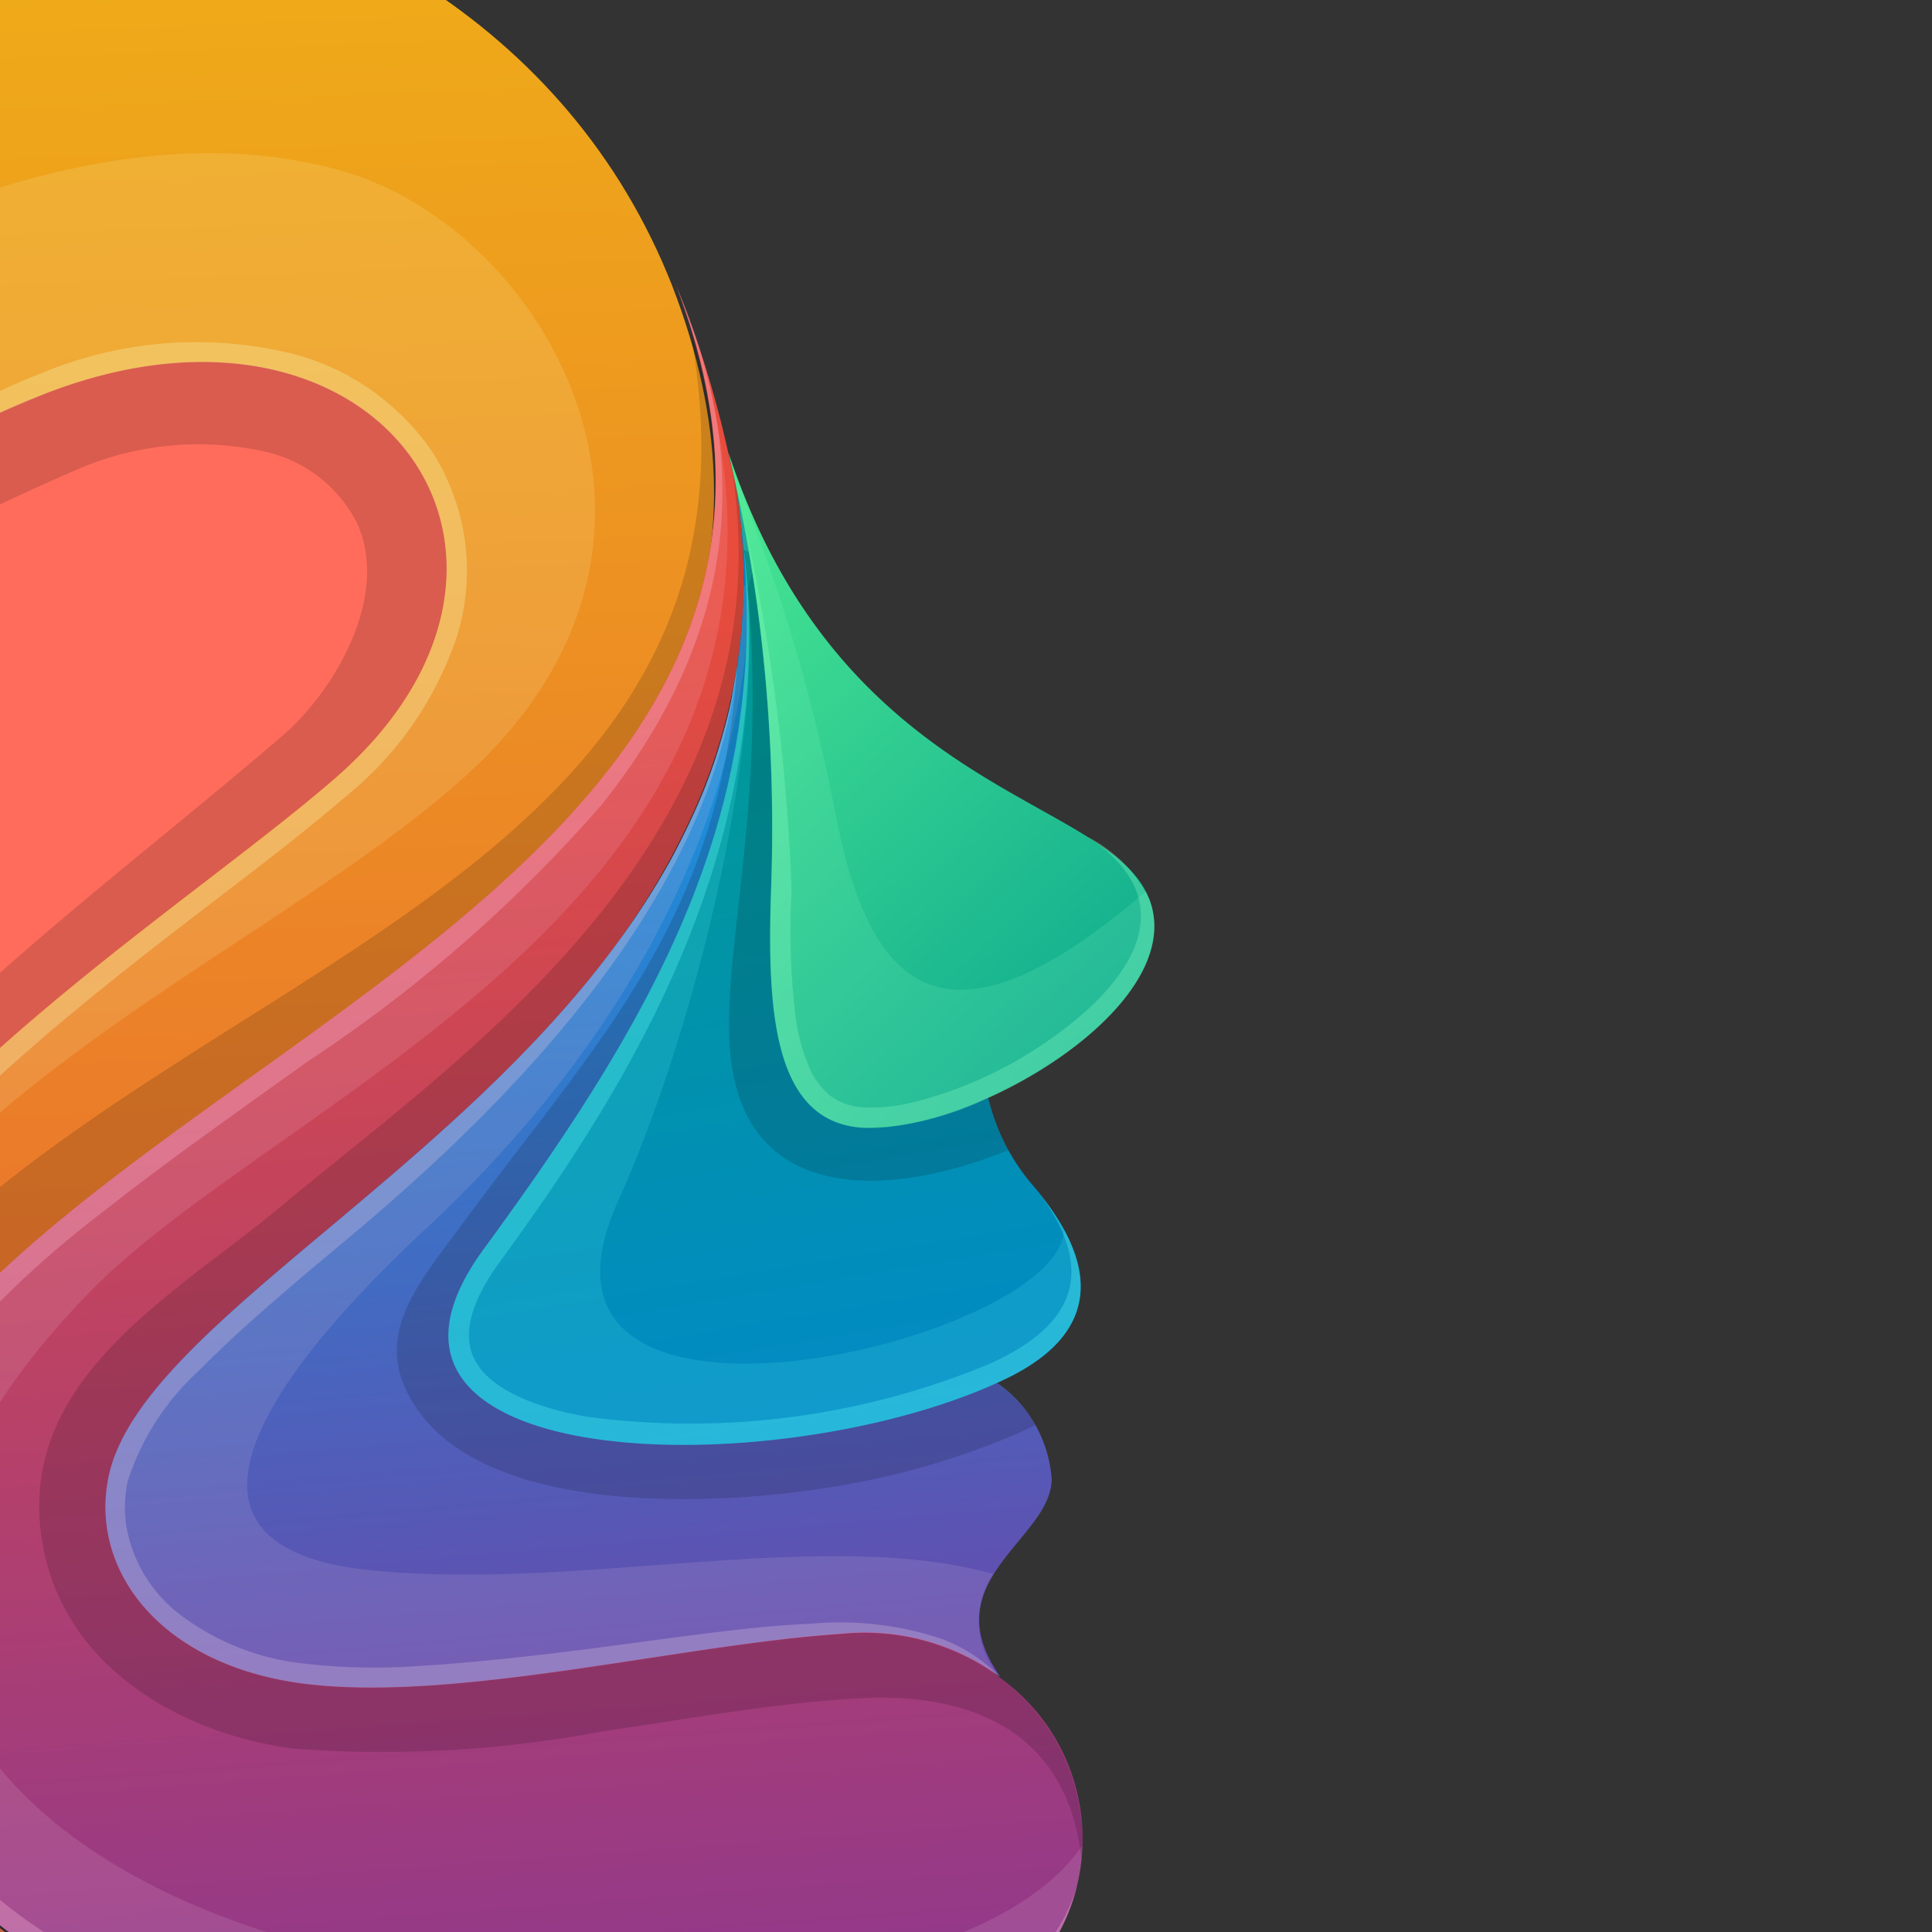 <svg xmlns="http://www.w3.org/2000/svg" xmlns:xlink="http://www.w3.org/1999/xlink" width="49.93" height="49.93" viewBox="0 0 49.93 49.93">
  <rect x="0" y="0" width="49.93" height="49.93" fill="#333333" stroke="none"/>
  <defs>
    <clipPath id="clip-path">
      <rect id="Rectangle_16105" data-name="Rectangle 16105" width="49.93" height="49.93" fill="#fff" stroke="#707070" stroke-width="1"/>
    </clipPath>
    <linearGradient id="linear-gradient" x1="0.444" y1="-0.076" x2="0.635" y2="1.188" gradientUnits="objectBoundingBox">
      <stop offset="0" stop-color="#7e349d"/>
      <stop offset="1" stop-color="#1297e0"/>
    </linearGradient>
    <linearGradient id="linear-gradient-2" x1="0.501" y1="1.135" x2="0.492" y2="-0.041" gradientUnits="objectBoundingBox">
      <stop offset="0" stop-color="#ffccbc"/>
      <stop offset="1" stop-color="#dcc6e0"/>
    </linearGradient>
    <linearGradient id="linear-gradient-3" x1="0.576" y1="1.13" x2="0.462" y2="-0.149" xlink:href="#linear-gradient-2"/>
    <linearGradient id="linear-gradient-4" x1="0.531" y1="1.185" x2="0.484" y2="-0.186" gradientUnits="objectBoundingBox">
      <stop offset="0" stop-color="#e74c3c"/>
      <stop offset="1" stop-color="#f1c40f"/>
    </linearGradient>
    <linearGradient id="linear-gradient-5" x1="0.466" y1="0.178" x2="0.518" y2="1.126" gradientUnits="objectBoundingBox">
      <stop offset="0" stop-color="#e74c3c"/>
      <stop offset="1" stop-color="#7e349d"/>
    </linearGradient>
    <linearGradient id="linear-gradient-6" x1="0.536" y1="1.139" x2="0.433" y2="0.202" gradientUnits="objectBoundingBox">
      <stop offset="0" stop-color="#dcc6e0"/>
      <stop offset="1" stop-color="#ffbcd8"/>
    </linearGradient>
    <linearGradient id="linear-gradient-7" x1="0.528" y1="1.238" x2="0.453" y2="0.161" xlink:href="#linear-gradient"/>
    <linearGradient id="linear-gradient-8" x1="0.533" y1="1.12" x2="0.405" y2="0.122" gradientUnits="objectBoundingBox">
      <stop offset="0" stop-color="#0287d0"/>
      <stop offset="1" stop-color="#009b90"/>
    </linearGradient>
    <linearGradient id="linear-gradient-9" x1="0.844" y1="1.235" x2="0.02" y2="-0.084" gradientUnits="objectBoundingBox">
      <stop offset="0" stop-color="#009b90"/>
      <stop offset="1" stop-color="#4eec91"/>
    </linearGradient>
  </defs>
  <g id="Mask_Group_1" data-name="Mask Group 1" clip-path="url(#clip-path)">
    <g id="Group_49865" data-name="Group 49865" transform="translate(-23.174 -3.848)">
      <path id="Path_580333" data-name="Path 580333" d="M106.317,129.919c-.759,5.8.984,13.735,5.959,18.415,5.045,4.746,14.193-.118,8.056-7.363-6.371-11.753-5.352-22.853,3.384-31.589C115.042,113.322,107.548,120.516,106.317,129.919Z" transform="translate(-104.176 -93.038)" fill-rule="evenodd" fill="url(#linear-gradient)"/>
      <path id="Path_580334" data-name="Path 580334" d="M105.092,183.159h1.125q-.564-.105-1.125-.2Z" transform="translate(-103.71 -125.541)" opacity="0.15" fill="url(#linear-gradient-2)"/>
      <path id="Path_580335" data-name="Path 580335" d="M120,112.856c-7.016,4.157-12.629,10.572-13.68,18.6-.759,5.8.984,13.735,5.959,18.415a6.7,6.7,0,0,0,7.494,1.248,7.413,7.413,0,0,1-7.383-3.851C106.244,136.3,106.645,122.945,120,112.856Z" transform="translate(-104.176 -94.573)" fill-rule="evenodd" opacity="0.15" fill="url(#linear-gradient-3)"/>
      <path id="Path_580336" data-name="Path 580336" d="M119.11,134.566a28.961,28.961,0,0,0,8.388,11.117,7.283,7.283,0,0,0-2.043-4.711c-6.371-11.753-5.352-22.853,3.384-31.589C121.175,114.023,114.858,124.036,119.11,134.566Z" transform="translate(-109.276 -93.039)" fill-rule="evenodd" opacity="0.15"/>
      <path id="Path_580337" data-name="Path 580337" d="M134.335,104.376c-15,6.663-20.3,26.15-1.3,39.354-13.162-13.049,3.439-23.37,10.58-29.52C150.18,108.557,143.345,100.372,134.335,104.376Z" transform="translate(-110.617 -90.357)" fill="#ff6c5c" fill-rule="evenodd"/>
      <path id="Path_580338" data-name="Path 580338" d="M128.717,132.33a18.237,18.237,0,0,1,2.691-24.351c-12.678,7.757-16.081,25.513,1.626,37.816C128.094,140.895,127.346,136.381,128.717,132.33Z" transform="translate(-110.63 -92.418)" fill="#ffccbc" fill-rule="evenodd" opacity="0.15"/>
      <path id="Path_580339" data-name="Path 580339" d="M128.715,132.327q-.191-.262-.371-.532a12.513,12.513,0,0,0-.57,2.032,11.7,11.7,0,0,0,1.81,8.565,25.868,25.868,0,0,1-6.808-9.38,18.869,18.869,0,0,1-.64-12.61,21.012,21.012,0,0,1,7.37-10.478,18.183,18.183,0,0,1,1.9-1.95c-12.678,7.757-16.081,25.513,1.626,37.816C128.092,140.893,127.345,136.379,128.715,132.327Z" transform="translate(-110.628 -92.416)" fill="#ffccbc" fill-rule="evenodd" opacity="0.3"/>
      <path id="Path_580340" data-name="Path 580340" d="M137.7,104.375a23.9,23.9,0,0,0-9.263,7.184,38.269,38.269,0,0,0,3.648-1.681,71.241,71.241,0,0,1,7.1-3.558,7.847,7.847,0,0,1,4.913-.42,3.532,3.532,0,0,1,2.279,1.822c.856,1.88-.562,4.32-1.931,5.5-5.19,4.468-11.419,8.75-13.917,14.195-2.251,4.907-1.319,11.121,5.586,16.03-12.638-12.915,3.767-23.13,10.857-29.236C153.548,108.557,146.713,100.371,137.7,104.375Z" transform="translate(-113.976 -90.356)" fill-rule="evenodd" opacity="0.15"/>
      <path id="Path_580341" data-name="Path 580341" d="M106.573,85.975c-6.567,5.443-4.431,13.751,2.536,14.5,6.747.729,12.254-4.219,17.925-6.383,8.6-3.28,13.936,4.36,7.369,10.013-3.7,3.189-10.575,7.463-13.905,13-4.109,6.829.8,15.044,6.862,17.744l0,0c-.059-.034-.118-.068-.175-.1-5.644-3.42-6.946-9.451-2.148-15.4,6.789-8.408,23.617-13.812,18.123-28.02C137.808,77.76,117.224,77.149,106.573,85.975Z" transform="translate(-102.617 -80.104)" fill-rule="evenodd" fill="url(#linear-gradient-4)"/>
      <path id="Path_580342" data-name="Path 580342" d="M134.645,94.552c-7.277-2.086-15.5,3.3-21.119,6.374-5.832,3.187-12.314,2.749-10.035-4.94-2.333,4.853.16,10.08,5.617,10.67,6.747.729,12.254-4.219,17.925-6.383,8.6-3.28,13.936,4.36,7.369,10.013-3.7,3.189-10.575,7.463-13.905,13-4.032,6.7.622,14.739,6.525,17.587-.121-.094-.235-.186-.362-.281h0a12.207,12.207,0,0,1-1.864-1.517c-7.526-6.721-5.634-13.59-.77-18.558,4.1-4.192,10.006-6.95,13.733-10.277C144.574,104.155,139.929,96.066,134.645,94.552Z" transform="translate(-102.617 -86.28)" fill="#f9fcba" fill-rule="evenodd" opacity="0.15"/>
      <path id="Path_580343" data-name="Path 580343" d="M135.785,127.828c-3.521,4.361-2.779,8.778-.463,12a14.879,14.879,0,0,0,5.622,4.78l0-.005c-.059-.034-.118-.068-.175-.1-5.644-3.42-6.946-9.451-2.148-15.4,6.61-8.188,22.735-13.528,18.508-26.917C159.893,116.649,143.186,118.66,135.785,127.828Z" transform="translate(-116.135 -89.86)" fill-rule="evenodd" opacity="0.15"/>
      <path id="Path_580344" data-name="Path 580344" d="M142.041,105.729a6.3,6.3,0,0,0-3.547-2.565,10.386,10.386,0,0,0-6.608.483c-4.008,1.528-11.857,7.365-17.861,6.863l.123.014c4.81.52,8.99-1.846,13.048-4.031h0a42.379,42.379,0,0,1,4.873-2.35c8.6-3.28,13.936,4.36,7.37,10.013-3.7,3.19-10.575,7.463-13.905,13a10.556,10.556,0,0,0-1.2,8.03h0a10.648,10.648,0,0,1,.229-1.7,10.348,10.348,0,0,1,1.427-6.053,25.544,25.544,0,0,1,4.6-5.417c1.553-1.437,3.208-2.757,4.881-4.049,1.442-1.115,2.93-2.214,4.311-3.4a8.962,8.962,0,0,0,2.859-4.131,5.677,5.677,0,0,0-.232-4A5.5,5.5,0,0,0,142.041,105.729Z" transform="translate(-107.657 -90.147)" fill="#f9fcba" fill-rule="evenodd" opacity="0.3"/>
      <path id="Path_580345" data-name="Path 580345" d="M166.244,136.182a5.489,5.489,0,0,0-3.9-1.463c-4.173.284-9.669,1.534-13.582,1.032-3.67-.47-5.111-2.335-4.634-4.75.827-4.182,9.451-8.385,13.6-15.939.313-.586.594-1.171.838-1.76v0a14.666,14.666,0,0,0,.832-8.142q-.089-.307-.16-.627a25.937,25.937,0,0,0-.989-3.394q-.166-.459-.362-.921c5.495,14.206-12.613,19.158-19.4,27.568-4.6,5.7-2.42,11.889,2.737,15.4,5.3,3.615,18.8,4.279,24.073,1.876A5.122,5.122,0,0,0,166.244,136.182Z" transform="translate(-117.245 -88.988)" fill-rule="evenodd" fill="url(#linear-gradient-5)"/>
      <path id="Path_580346" data-name="Path 580346" d="M145.872,142.251c-6.908-2.77-10.332-8.666-3.117-16.037,5.292-5.405,20.291-10.523,15.557-24.924-.018-.052-.037-.1-.055-.155q-.166-.459-.362-.921c5.495,14.206-12.613,19.158-19.4,27.568-4.6,5.7-2.42,11.889,2.737,15.4,5.3,3.615,18.8,4.279,24.073,1.876a5.09,5.09,0,0,0,3.093-4.535C165.594,144.669,153.626,145.358,145.872,142.251Z" transform="translate(-117.247 -88.989)" fill-rule="evenodd" opacity="0.15" fill="url(#linear-gradient-6)"/>
      <path id="Path_580347" data-name="Path 580347" d="M170.56,139.841a5.911,5.911,0,0,0-4.1-1.114c-4.174.284-9.462,1.185-13.376.683-3.67-.47-5.111-2.335-4.634-4.75.827-4.182,9.451-8.385,13.6-15.939.313-.586.594-1.171.838-1.76v0a14.666,14.666,0,0,0,.832-8.142c-.029-.1-.055-.207-.085-.312,1.59,9.615-7.113,15.374-11.614,19.15-2.718,2.28-6.864,4.455-6.2,8.644.507,3.221,3.522,5.005,6.527,5.391a30.736,30.736,0,0,0,8.005-.454c2.052-.3,4.155-.684,6.221-.824,1.049-.072,5.618-.474,6.116,4.157A5.283,5.283,0,0,0,170.56,139.841Z" transform="translate(-121.562 -92.651)" fill-rule="evenodd" opacity="0.15"/>
      <path id="Path_580348" data-name="Path 580348" d="M171.858,132.748c-.86.388-2.405.009-3.351.24-6.068,1.526-12.776,1.257-9.127-3.729,4.576-6.255,6.979-11.728,5.744-19.6a15.1,15.1,0,0,1,.025,4.478h0l-.018.118v0c-.012.079-.025.157-.039.235v.009l-.017.094-.006.034-.018.1v.011l-.021.1,0,.019-.02.1,0,.022-.021.1,0,.017c-.007.032-.014.063-.021.094l-.007.032-.018.081-.01.042-.017.072-.012.049-.017.068-.013.05-.017.068-.012.046-.02.078-.009.03-.024.088-.008.027-.023.082-.014.051-.017.061-.017.055-.018.061-.018.061-.016.051-.023.074-.012.038-.022.067-.017.055-.014.043-.023.069-.024.07-.013.036-.027.077-.014.039-.028.079-.011.032-.021.055-.023.063-.04.1v.006l-.041.105v0l-.044.111v0c-.243.589-.525,1.174-.838,1.76q-.078.141-.158.277c-4.23,7.377-13.563,11.571-14.381,15.7-.478,2.416,1.379,4.843,5.048,5.314,3.914.5,9.723-1.006,13.9-1.29a5.911,5.911,0,0,1,4.1,1.114c-1.757-2.488,1.317-3.542,1.331-5.1A3.328,3.328,0,0,0,171.858,132.748Z" transform="translate(-122.912 -93.161)" fill-rule="evenodd" fill="url(#linear-gradient-7)"/>
      <path id="Path_580349" data-name="Path 580349" d="M171.756,139.649c-4.407-1.234-10.718.456-16.118-.1-6.737-.7-.993-6.541,1.464-8.832,8.2-7.655,8.356-15.035,8.31-16.381,0-.073-.008-.145-.012-.218a.352.352,0,0,0-.1-.013,14.489,14.489,0,0,1-.154,2h0l-.018.118v0c-.012.079-.025.157-.039.235v.009l-.017.094-.006.034-.018.1v.011l-.021.1,0,.019-.02.1,0,.022-.021.1,0,.017c-.007.032-.014.063-.021.094l-.007.032-.018.081-.01.042-.017.072-.012.049-.017.068-.013.05-.017.068-.012.046-.02.078-.009.03-.024.088-.008.027-.023.082-.014.051-.017.061-.017.055-.018.061-.018.061-.016.051-.023.074-.012.038-.022.067-.017.055-.014.043-.023.069-.024.07-.013.036-.027.077-.014.039-.028.079-.011.032-.021.055-.023.063-.04.1v.006l-.041.105v0l-.044.111v0c-.243.589-.525,1.174-.838,1.76q-.078.141-.158.277c-4.23,7.377-13.563,11.571-14.381,15.7-.478,2.416,1.379,4.843,5.048,5.314,3.914.5,9.723-1.006,13.9-1.29a5.911,5.911,0,0,1,4.1,1.114A2.159,2.159,0,0,1,171.756,139.649Z" transform="translate(-122.912 -95.123)" fill="#dcc6e0" fill-rule="evenodd" opacity="0.15"/>
      <path id="Path_580350" data-name="Path 580350" d="M177.825,132.683c-.86.388-2.405.009-3.351.24-6.068,1.526-12.776,1.257-9.127-3.729,4.593-6.277,7-11.766,5.732-19.68a15.1,15.1,0,0,1,.026,4.633c-.429,6.666-3.73,9.813-7.214,14.575-.921,1.257-2.052,2.54-1.379,4.067,1.457,3.314,7.588,3.082,10.51,2.662a20.238,20.238,0,0,0,5.385-1.485c.1-.048.207-.1.31-.146l.094-.048A3.736,3.736,0,0,0,177.825,132.683Z" transform="translate(-128.878 -93.096)" fill-rule="evenodd" opacity="0.15"/>
      <path id="Path_580351" data-name="Path 580351" d="M178.648,125.113c-1.149.517-2.186.013-3.072-.029-2.367-.115-1.935-2.33-1.838-5.4.12-3.841-.952-7.744-1.644-10.621,1.373,8.048-1.843,13.625-6.485,19.968-4.241,5.8,7.417,6.1,13.273,3.451.092-.042.182-.084.27-.127,2.3-1.127,2.465-2.826.685-4.937A5.348,5.348,0,0,1,178.648,125.113Z" transform="translate(-129.936 -92.897)" fill-rule="evenodd" fill="url(#linear-gradient-8)"/>
      <path id="Path_580352" data-name="Path 580352" d="M169.075,127.811c2.148-4.79,3.739-11.931,3.353-15.843.073-.231.138-.453.2-.677-.187-.79-.374-1.536-.539-2.224,1.373,8.048-1.843,13.625-6.485,19.969-4.241,5.8,7.417,6.1,13.273,3.451.092-.042.182-.084.27-.127,1.88-.923,2.334-2.228,1.461-3.827C180.528,131.423,165.886,134.918,169.075,127.811Z" transform="translate(-129.936 -92.899)" fill="#5efaf7" fill-rule="evenodd" opacity="0.15"/>
      <path id="Path_580353" data-name="Path 580353" d="M178.919,131.884c-.084.041-.166.082-.254.119a20.154,20.154,0,0,1-10.391,1.358c-.936-.166-2.507-.579-2.933-1.55-.359-.817.225-1.823.694-2.464,3.5-4.783,7.178-10.838,6.3-18.391l.242.111c-.166-.706-.333-1.376-.485-2,1.373,8.048-1.843,13.625-6.485,19.969-4.241,5.8,7.417,6.1,13.273,3.451.092-.042.182-.084.27-.127,2.224-1.092,2.452-2.718.849-4.734C181.57,129.772,180.624,131.048,178.919,131.884Z" transform="translate(-129.936 -92.9)" fill="#5efaf7" fill-rule="evenodd" opacity="0.3"/>
      <path id="Path_580354" data-name="Path 580354" d="M181.313,125.088c-2.367-.115-1.935-2.33-1.839-5.4.12-3.841-.952-7.744-1.643-10.622q.166.963.242,1.88c.832,7.115-.978,11.216-.175,13.982.836,2.875,4.138,2.712,7.009,1.541a4.887,4.887,0,0,1-.523-1.351C183.235,125.635,182.2,125.131,181.313,125.088Z" transform="translate(-135.673 -92.899)" fill-rule="evenodd" opacity="0.15"/>
      <path id="Path_580355" data-name="Path 580355" d="M177.659,107.943a41.622,41.622,0,0,1,1.1,11.323c-.1,3.068.04,6.015,2.406,6.13,2.8.136,8.4-3.147,7.377-5.892C187.546,116.8,180.621,116.878,177.659,107.943Z" transform="translate(-135.661 -92.402)" fill-rule="evenodd" fill="url(#linear-gradient-9)"/>
      <path id="Path_580356" data-name="Path 580356" d="M188.561,119.722c-5.155,4.433-7.155,2.65-8.043-2.108a44.89,44.89,0,0,0-2.607-8.685,42.912,42.912,0,0,1,.961,10.771c-.1,3.069.04,6.016,2.406,6.13,2.8.136,8.4-3.147,7.377-5.892A1.848,1.848,0,0,0,188.561,119.722Z" transform="translate(-135.772 -92.838)" fill="#8effc1" fill-rule="evenodd" opacity="0.15"/>
      <path id="Path_580357" data-name="Path 580357" d="M146.431,144.782a16.275,16.275,0,0,1-4.9-2.033,11.579,11.579,0,0,1-4.572-5.718,8.816,8.816,0,0,1-.251-.905,9.367,9.367,0,0,1,2.2-8.013,26.313,26.313,0,0,1,4.227-4c1.7-1.338,3.478-2.579,5.233-3.843a37.129,37.129,0,0,0,7.607-6.643c.039-.05.078-.1.116-.148,2.482-3.176,4.008-7.221,2.224-12.189-.009-.028-.02-.055-.029-.084a.122.122,0,0,1-.026-.07q-.166-.459-.362-.921.217.56.385,1.1c4.165,13.368-13.177,18.277-19.787,26.464-4.6,5.7-2.42,11.889,2.737,15.4.055.038.111.076.17.111,5.415,3.516,18.685,4.14,23.9,1.763a5.145,5.145,0,0,0,2.956-3.482C166.176,148.381,150.709,145.9,146.431,144.782Z" transform="translate(-117.247 -88.988)" fill="#ffbcd8" fill-rule="evenodd" opacity="0.3"/>
      <path id="Path_580358" data-name="Path 580358" d="M167.06,142.612c-2.464.1-5.584.736-9.383,1.04l-.247.019q-.312.023-.628.041a15.778,15.778,0,0,1-2.829-.065,6.435,6.435,0,0,1-3.278-1.3,3.661,3.661,0,0,1-1.345-2.24,3.283,3.283,0,0,1,.024-1.149,6.581,6.581,0,0,1,1.858-2.893c.162-.166.329-.333.5-.494.412-.4.839-.78,1.268-1.155.694-.606,1.4-1.2,2.108-1.788,3.556-2.983,9.356-8.435,10.021-14.727-.013.079-.026.158-.039.235v.009c0,.032-.011.063-.017.094a.181.181,0,0,1-.006.034c-.006.033-.012.067-.018.1v.011c-.007.034-.013.07-.021.1l0,.019c-.006.033-.013.065-.02.1a.1.1,0,0,1,0,.022c-.007.034-.014.067-.021.1l0,.017c-.007.032-.014.063-.021.094a.132.132,0,0,1-.007.032l-.018.081c0,.014-.007.028-.011.042l-.017.072c0,.017-.008.033-.012.049s-.011.045-.017.068-.008.033-.013.05-.011.045-.017.068-.008.031-.012.046-.014.052-.02.078c0,.01-.006.02-.009.03-.008.029-.016.059-.024.088a.1.1,0,0,1-.008.027c-.007.027-.015.055-.023.082s-.009.034-.014.051-.012.04-.017.061l-.017.055c-.006.021-.012.04-.018.061l-.018.061c-.006.021-.011.033-.016.051s-.016.05-.023.074l-.012.038c-.007.022-.014.045-.022.067s-.011.036-.017.055l-.014.043c-.008.023-.016.046-.023.069s-.016.047-.024.07-.008.024-.013.036-.018.051-.027.077l-.014.039c-.009.026-.018.053-.028.079l-.011.032c-.007.018-.014.037-.021.055l-.023.063c-.042.111-.084.219-.128.327v0c-.243.589-.525,1.174-.838,1.76l-.158.277c-4.23,7.377-13.563,11.571-14.381,15.7-.478,2.416,1.379,4.843,5.048,5.314,3.914.5,9.722-1.006,13.9-1.289h0a5.911,5.911,0,0,1,4.1,1.114,4.186,4.186,0,0,0-1.509-.985A8.325,8.325,0,0,0,167.06,142.612Z" transform="translate(-122.908 -96.802)" fill="#dcc6e0" fill-rule="evenodd" opacity="0.3"/>
      <path id="Path_580359" data-name="Path 580359" d="M187.269,119.261c3.237,2.154-.021,4.75-1.874,5.8a10.33,10.33,0,0,1-2.724,1.078,4.505,4.505,0,0,1-1.153.114,1.567,1.567,0,0,1-.929-.321,1.97,1.97,0,0,1-.547-.78,5.074,5.074,0,0,1-.316-1.171,18.027,18.027,0,0,1-.111-3.315,52.541,52.541,0,0,0-1.054-8.745q-.089-.444-.175-.848.079.409.151.837a46.1,46.1,0,0,1,.55,8.74c-.1,3.068.04,6.016,2.406,6.13a7.516,7.516,0,0,0,3.188-.769l.012,0c2.478-1.116,4.871-3.242,4.175-5.119A3.562,3.562,0,0,0,187.269,119.261Z" transform="translate(-135.982 -93.784)" fill="#8effc1" fill-rule="evenodd" opacity="0.3"/>
    </g>
  </g>
</svg>
